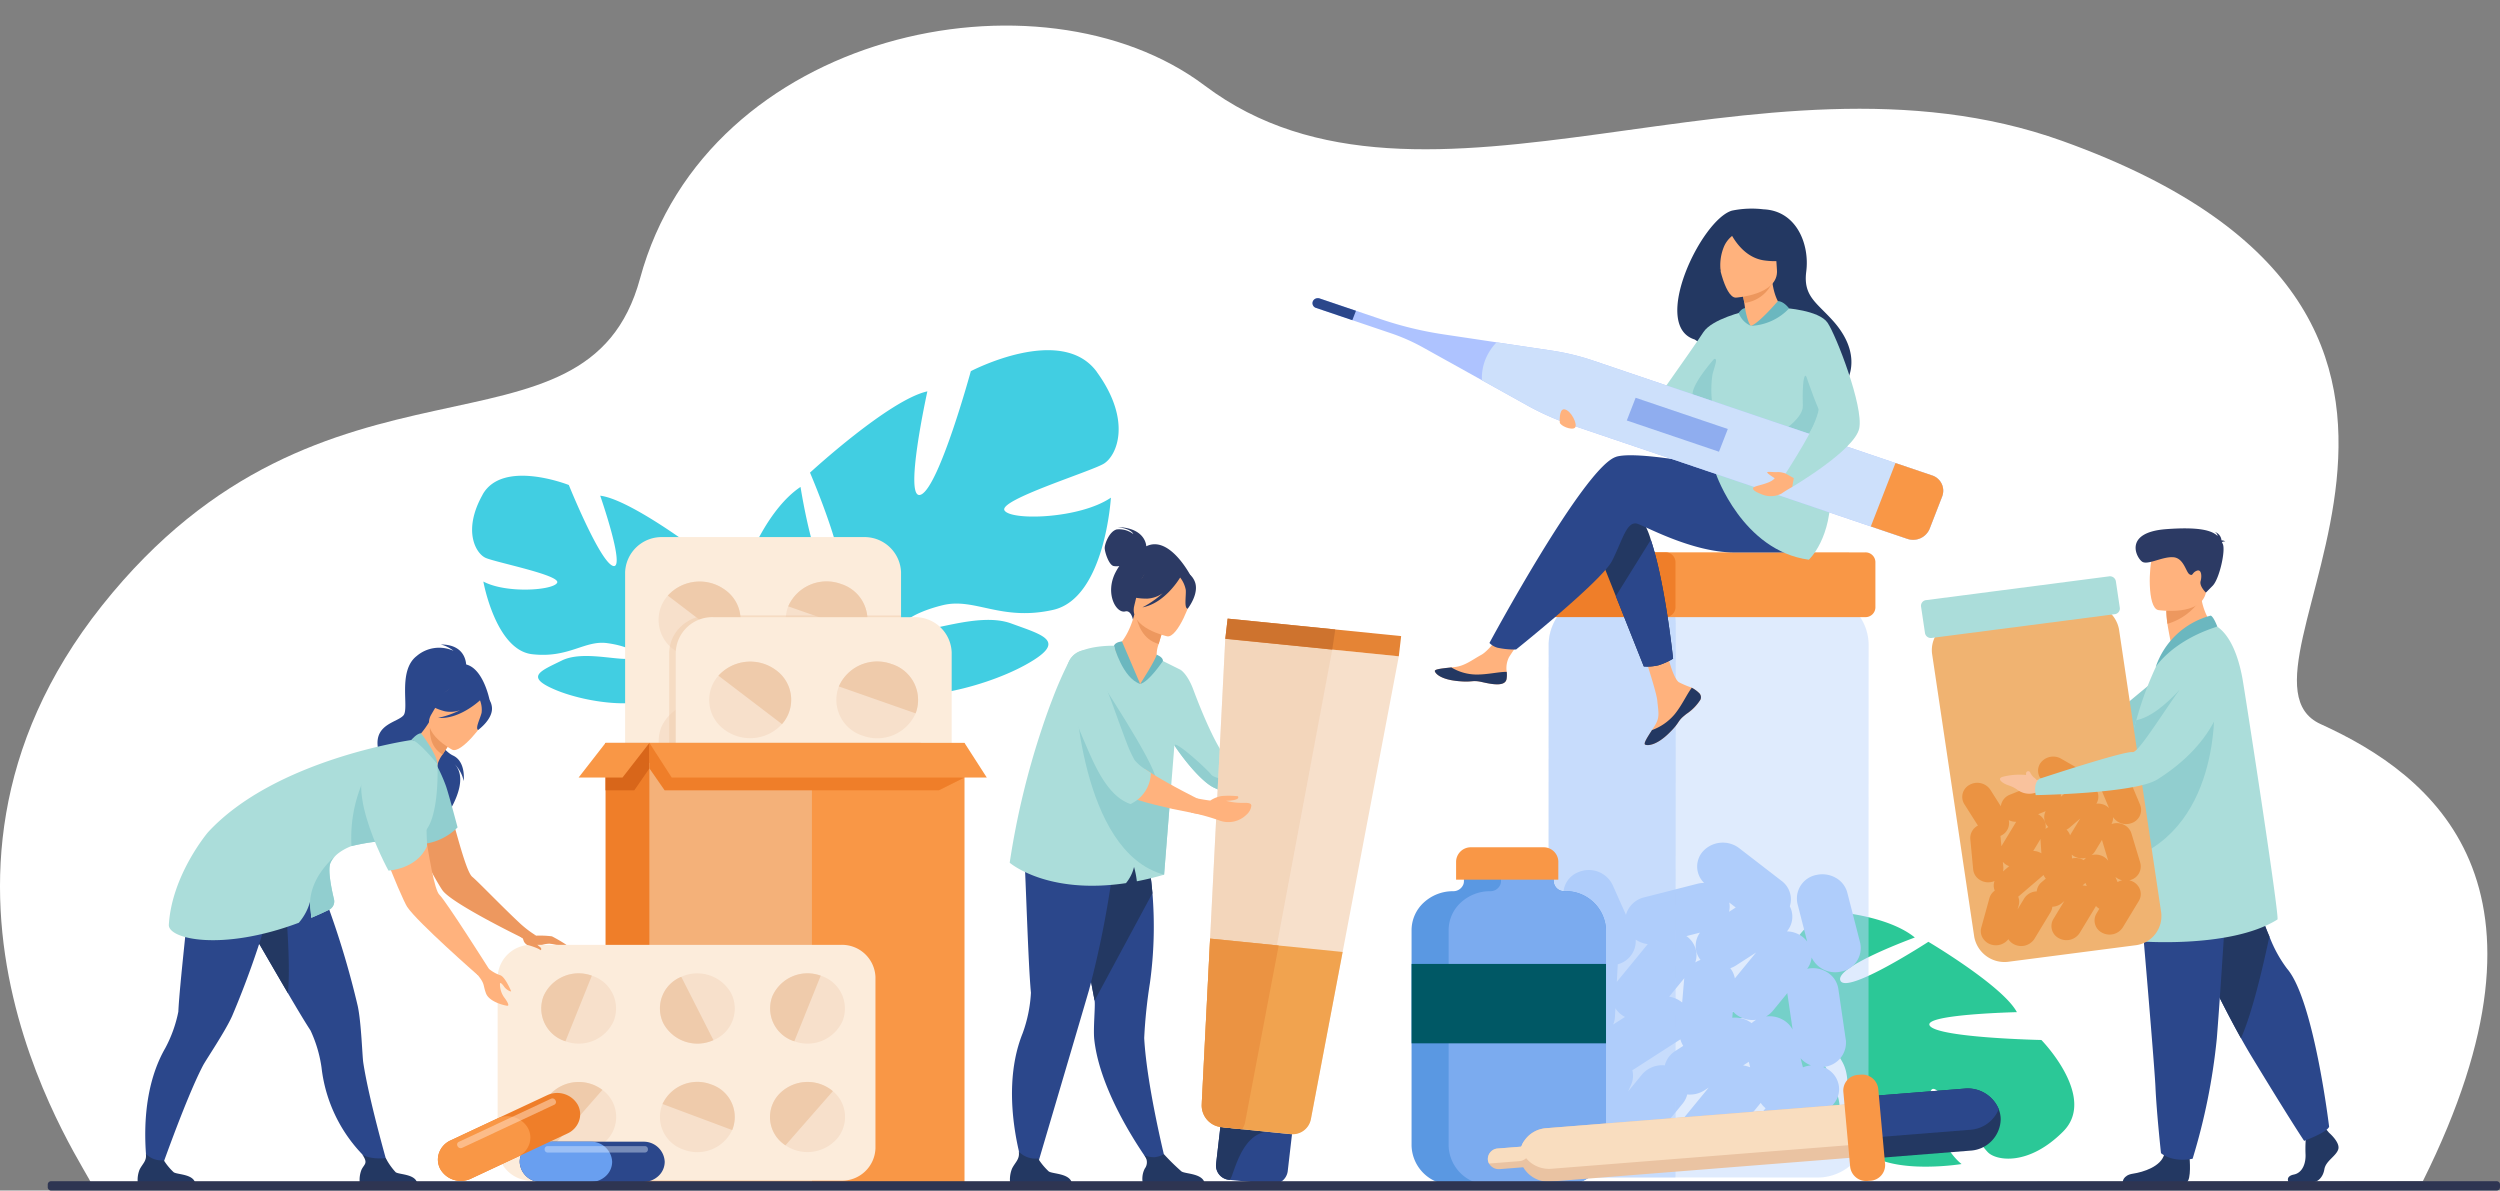 <svg xmlns="http://www.w3.org/2000/svg" xmlns:xlink="http://www.w3.org/1999/xlink" width="369.331" height="175.882" viewBox="0 0 369.331 175.882">
  <rect x="0" y="0" width="369.331" height="175.882" fill="#808080" stroke="none"/>
  <defs>
    <clipPath id="clip-path">
      <rect id="Rectangle_406645" data-name="Rectangle 406645" width="369.331" height="175.882" transform="translate(0 0)" fill="none"/>
    </clipPath>
    <clipPath id="clip-path-2">
      <rect id="Rectangle_406644" data-name="Rectangle 406644" width="369.331" height="172.103" fill="none"/>
    </clipPath>
    <clipPath id="clip-path-3">
      <rect id="Rectangle_406633" data-name="Rectangle 406633" width="47.294" height="86.17" fill="none"/>
    </clipPath>
    <clipPath id="clip-path-4">
      <rect id="Rectangle_406634" data-name="Rectangle 406634" width="18.796" height="86.164" fill="none"/>
    </clipPath>
    <clipPath id="clip-path-5">
      <rect id="Rectangle_406635" data-name="Rectangle 406635" width="34.254" height="45.382" fill="none"/>
    </clipPath>
    <clipPath id="clip-path-6">
      <rect id="Rectangle_406638" data-name="Rectangle 406638" width="24.007" height="62.116" fill="none"/>
    </clipPath>
    <clipPath id="clip-path-7">
      <rect id="Rectangle_406639" data-name="Rectangle 406639" width="19.265" height="72.391" fill="none"/>
    </clipPath>
    <clipPath id="clip-path-8">
      <rect id="Rectangle_406640" data-name="Rectangle 406640" width="15.26" height="0.939" fill="none"/>
    </clipPath>
    <clipPath id="clip-path-9">
      <rect id="Rectangle_406641" data-name="Rectangle 406641" width="14.613" height="7.351" fill="none"/>
    </clipPath>
  </defs>
  <g id="Group_1112218" data-name="Group 1112218" transform="translate(0 -7)">
    <g id="Group_1112217" data-name="Group 1112217" transform="translate(0 7)" clip-path="url(#clip-path)">
      <g id="Group_1112216" data-name="Group 1112216" transform="translate(0 3.778)">
        <g id="Group_1112215" data-name="Group 1112215" clip-path="url(#clip-path-2)">
          <path id="Path_886873" data-name="Path 886873" d="M13.516,171.176c.08-1.32-31.456-43.971,1.543-85.48s71.585-19.141,79.5-48.348c9.9-36.513,59.114-46.786,83.427-28.481C210.181,33.106,259.654.894,304.645,17.03c73.863,26.49,21.516,78.595,38.188,86.159s36.939,23.709,15.093,67.539Z" transform="translate(0 0.005)" fill="#fff"/>
          <path id="Path_886874" data-name="Path 886874" d="M941.988,417.563c-5.21-7.193-18.631-.13-18.631-.13s-4.637,16.991-7.346,18.227.927-15.249.927-15.249c-5.666,1.259-17.339,12.01-17.339,12.01s6.827,15.906,3.875,16.482-5.275-14.372-5.275-14.372c-4.762,3.185-7.594,10.553-7.594,10.553-2.736,11.4,13.08,14.09,13.08,14.09a26.123,26.123,0,0,1,.888,13.192h0a18.953,18.953,0,0,0-.512,3.753l1.447-.463c-.015-.4-.013-.792.008-1.174a.008.008,0,0,1,0-.007c0-.006,0-.011,0-.017.022-.24.056-.583.1-1v0s0,0,0,0c.145-.949.225-1.642.256-2.133a.018.018,0,0,0,0,0c.393-2.96,1.089-6.876,2.107-7.977a2.877,2.877,0,0,1-.537-.521l.537.521c4.3,4.163,16.983,1.026,23.4-2.5s2.74-4.384-2.058-6.145-12.3,1.508-15.021,1.088.213-2.652,4.934-3.794,8.6,2.418,16.271.7,8.544-16.579,8.544-16.579c-4.585,3.129-14.755,3.43-15.715,1.891s12.723-5.733,14.664-6.908,4.2-6.329-1.009-13.522" transform="translate(-779.934 -366.376)" fill="#41cee2"/>
          <path id="Path_886875" data-name="Path 886875" d="M2067.62,1165.055c5.036-5.06-3.232-13.5-3.232-13.5s-14.932-.31-16.443-2.049,12.822-2.062,12.822-2.062c-2.061-3.875-13.075-10.394-13.075-10.394s-11.977,7.791-12.984,5.758,10.982-6.393,10.982-6.393c-3.5-2.875-10.118-3.6-10.118-3.6-9.95.063-9.349,11.99-9.349,11.99a24.892,24.892,0,0,1-10.789,3.007h0a18.385,18.385,0,0,0-3.206.3l.644.964q.494-.124.976-.205h.006l.014,0c.2-.027.494-.064.849-.107h0c.814-.065,1.4-.131,1.816-.2h0c2.528-.246,5.9-.444,7,.1a2.18,2.18,0,0,1,.335-.482l-.335.482c-2.686,3.854,2.192,12.473,6.271,16.482s4.13,1.2,4.731-2.59-3.456-8.628-3.6-10.675,2.24-.321,4.033,2.89-.466,6.654,2.335,11.9,15.291,3.211,15.291,3.211c-3.418-2.757-5.491-10.062-4.386-11.033s7.038,8.179,8.361,9.373,6.005,1.906,11.041-3.154" transform="translate(-1762.808 -1001.693)" fill="#2bc897"/>
          <path id="Path_886876" data-name="Path 886876" d="M564.217,577.369c2.978-5.293,12.738-1.415,12.738-1.415s4.56,11.3,6.515,11.949-1.879-10.368-1.879-10.368c3.98.458,12.844,6.983,12.844,6.983s-3.372,11.37-1.305,11.553,2.436-10.21,2.436-10.21c3.518,1.841,6.057,6.68,6.057,6.68,2.8,7.6-7.8,10.572-7.8,10.572a17.95,17.95,0,0,0,.47,9.089h0a13.165,13.165,0,0,1,.657,2.531l-1.028-.214q-.034-.413-.1-.8a.006.006,0,0,0,0,0l0-.011c-.035-.163-.086-.4-.151-.678h0c-.177-.639-.288-1.108-.349-1.442a.013.013,0,0,1,0,0c-.511-2-1.306-4.628-2.093-5.308a1.935,1.935,0,0,0,.325-.394l-.325.394c-2.6,3.154-11.537,1.911-16.214-.047s-2.233-2.8.906-4.351,8.537.157,10.367-.325-.362-1.8-3.686-2.245-5.685,2.266-11.076,1.638-7.2-10.736-7.2-10.736c3.393,1.814,10.376,1.3,10.907.175s-9.174-3.017-10.6-3.683-3.391-4.031-.414-9.324" transform="translate(-492.92 -508.081)" fill="#41cee2"/>
          <g id="Group_1112196" data-name="Group 1112196" transform="translate(228.766 84.009)" opacity="0.5">
            <g id="Group_1112195" data-name="Group 1112195">
              <g id="Group_1112194" data-name="Group 1112194" clip-path="url(#clip-path-3)">
                <path id="Path_886877" data-name="Path 886877" d="M1885.114,811.995l-20.774-.006-10.989,0a7.534,7.534,0,0,1-7.751-7.245l.024-71.677a7.53,7.53,0,0,1,7.755-7.238l9.745,0,22.017.006a7.532,7.532,0,0,1,7.752,7.243l-.022,71.678a7.535,7.535,0,0,1-7.758,7.24" transform="translate(-1845.601 -725.825)" fill="#c0d8fb"/>
              </g>
            </g>
          </g>
          <path id="Path_886878" data-name="Path 886878" d="M1902.282,1071.977l-.551-3.773-.551-3.774a3.488,3.488,0,0,0-1.464-2.333,3.971,3.971,0,0,0-2.8-.692c-.114.015-.226.036-.336.059a3.363,3.363,0,0,0,.651-1.671,3.866,3.866,0,0,0,4.371,2.08,3.54,3.54,0,0,0,2.8-4.26l-.949-3.7-.949-3.7a3.553,3.553,0,0,0-1.7-2.186,4,4,0,0,0-2.859-.429,3.541,3.541,0,0,0-2.8,4.26l1.43,5.58a3.612,3.612,0,0,0-.8-.782,3.928,3.928,0,0,0-2.186-.719,3.443,3.443,0,0,0,.732-1.531,3.32,3.32,0,0,0-.311-2.168,3.4,3.4,0,0,0-1.207-3.755l-6.287-4.852a3.983,3.983,0,0,0-5.33.473,3.371,3.371,0,0,0,.171,4.68,3.978,3.978,0,0,0-1.008.121l-3.935,1.005-3.933,1a3.663,3.663,0,0,0-2.676,2.575l-.413-.924-1.572-3.513a3.9,3.9,0,0,0-4.952-1.9,3.464,3.464,0,0,0-2.034,4.624l1.572,3.513,1.007,2.252a3.57,3.57,0,0,0-2.391,3.1l-.206,3.8h0l-.206,3.8a3.392,3.392,0,0,0,.976,2.545,3.883,3.883,0,0,0,2.613,1.163,3.98,3.98,0,0,0,1.278-.15,3.355,3.355,0,0,0-.3,2.389,3.6,3.6,0,0,0-1.6,1.7l-1.558,3.519-1.558,3.52a3.31,3.31,0,0,0,.007,2.7,3.653,3.653,0,0,0,2.045,1.913,3.985,3.985,0,0,0,4.228-.877,3.548,3.548,0,0,0,1.176,1.422,3.978,3.978,0,0,0,5.307-.658l2.479-3.023,2.479-3.025a3.4,3.4,0,0,0,.675-1.346,3.971,3.971,0,0,0,2.523-.6l.649-.418-.9,1.1-2.479,3.023a3.39,3.39,0,0,0,.705,4.955,3.978,3.978,0,0,0,5.307-.658l2.479-3.023,2.479-3.025c.032-.039.058-.08.088-.12a3.593,3.593,0,0,0,.726.8l-.882,1.077a3.39,3.39,0,0,0,.7,4.955,3.978,3.978,0,0,0,5.307-.658l4.958-6.048a3.355,3.355,0,0,0,.741-2.613,3.479,3.479,0,0,0-1.446-2.342,3.826,3.826,0,0,0-.9-.474c.046,0,.092,0,.138-.011a3.6,3.6,0,0,0,3.239-3.98m-34.113-3.373.07-1.3a3.583,3.583,0,0,0,.948,1,3.774,3.774,0,0,0,.461.278l-1.734,1.117a3.3,3.3,0,0,0,.254-1.1m25.509-3.218.741,5.073A3.648,3.648,0,0,0,1893,1069a4,4,0,0,0-2.511-.49,3.677,3.677,0,0,0,1.031-.861l2.128-2.6c0,.109.014.219.029.329m-8.61-13.706.954.736-.982.632a3.266,3.266,0,0,0,.028-1.368m.823,11.209a3.41,3.41,0,0,0-.671-1.5,3.856,3.856,0,0,0,.815-.393l2.984-1.921Zm2.476,6.615a4,4,0,0,0-2.854-.8l.081-.952a3.647,3.647,0,0,0,.619.563,3.973,3.973,0,0,0,2.838.687,3.747,3.747,0,0,0-.684.506m-7.626-13.378a3.351,3.351,0,0,0,.029,3.967c.016.022.035.042.052.064a3.9,3.9,0,0,0-.778.376,3.334,3.334,0,0,0,.15-1.546,3.481,3.481,0,0,0-1.446-2.342l-.012-.007Zm-3.768,8.5,1.46-1.781a3.322,3.322,0,0,0-.047.335l-.277,3.27a3.908,3.908,0,0,0-1.923-.864Zm-6.835,14.94.429-.968a3.293,3.293,0,0,0,.182-2.15c.087-.047.173-.094.257-.148l6.714-4.324c.044-.028.082-.059.124-.088a3.4,3.4,0,0,0,.427.967l-1.2.77a3.517,3.517,0,0,0-1.529,2.109,3.914,3.914,0,0,0-3.381,1.362Zm17.812-4.358.209.818a3.972,3.972,0,0,0-1.049-.277Zm8,.826-.292-1.139-.056-.217a3.82,3.82,0,0,0,1.547,1.061,4.031,4.031,0,0,0-1.2.295m-22.93-18.211-2.054,2.506-2.478,3.023c-.011.014-.021.028-.031.043l.13-2.4c0-.062,0-.122,0-.183.116-.033.232-.072.347-.116a3.53,3.53,0,0,0,2.312-3.538,3.969,3.969,0,0,0,1.776.662" transform="translate(-1629.597 -922.12)" fill="#afcdfb"/>
          <g id="Group_1112199" data-name="Group 1112199" transform="translate(228.766 84.009)" opacity="0.5">
            <g id="Group_1112198" data-name="Group 1112198">
              <g id="Group_1112197" data-name="Group 1112197" clip-path="url(#clip-path-4)">
                <path id="Path_886879" data-name="Path 886879" d="M1864.34,811.99l-10.989,0a7.534,7.534,0,0,1-7.751-7.245l.024-71.677a7.529,7.529,0,0,1,7.755-7.238l9.745,0a8.427,8.427,0,0,1,1.272,4.477l-.026,80.96q0,.366-.031.723" transform="translate(-1845.6 -725.826)" fill="#afcdfb"/>
              </g>
            </g>
          </g>
          <path id="Path_886880" data-name="Path 886880" d="M1885.518,681.909l-29.5-.008-16.745-.006a1.462,1.462,0,0,1-1.507-1.409l0-6.75a1.464,1.464,0,0,1,1.508-1.407l16.721,0h0l29.524.008a1.464,1.464,0,0,1,1.507,1.409l0,6.75a1.465,1.465,0,0,1-1.509,1.409" transform="translate(-1609.968 -594.512)" fill="#f99746"/>
          <path id="Path_886881" data-name="Path 886881" d="M1856.014,681.9l-16.745-.006a1.462,1.462,0,0,1-1.507-1.408l0-6.75a1.464,1.464,0,0,1,1.508-1.407l16.721,0h0a1.464,1.464,0,0,1,1.5,1.408l0,6.75a1.463,1.463,0,0,1-1.485,1.408" transform="translate(-1609.968 -594.511)" fill="#ef7e29"/>
          <path id="Path_886882" data-name="Path 886882" d="M785.811,658.15v46.559a5.4,5.4,0,0,1-5.564,5.2H750.611a5.834,5.834,0,0,1-2.233-.44,5.215,5.215,0,0,1-3.331-4.755V658.15a5.4,5.4,0,0,1,5.564-5.2h29.637a5.4,5.4,0,0,1,5.564,5.2" transform="translate(-652.697 -577.381)" fill="#fcecdb"/>
          <path id="Path_886883" data-name="Path 886883" d="M940.236,720.562a5.552,5.552,0,0,1-3.541-7.282,6.19,6.19,0,0,1,7.8-3.306,5.553,5.553,0,0,1,3.541,7.282,6.192,6.192,0,0,1-7.8,3.306" transform="translate(-820.25 -627.479)" fill="#f7e0cb"/>
          <path id="Path_886884" data-name="Path 886884" d="M950.779,717.254l-11.339-3.976a6.19,6.19,0,0,1,7.8-3.306,5.553,5.553,0,0,1,3.541,7.282" transform="translate(-822.994 -627.478)" fill="#efcbab"/>
          <path id="Path_886885" data-name="Path 886885" d="M787.153,719.657a5.4,5.4,0,0,1-.862-7.957,6.353,6.353,0,0,1,8.521-.8,5.4,5.4,0,0,1,.862,7.957,6.355,6.355,0,0,1-8.521.8" transform="translate(-687.633 -627.488)" fill="#f7e0cb"/>
          <path id="Path_886886" data-name="Path 886886" d="M805.322,718.853l-9.383-7.153a6.353,6.353,0,0,1,8.521-.8,5.4,5.4,0,0,1,.862,7.957" transform="translate(-697.281 -627.488)" fill="#efcbab"/>
          <path id="Path_886887" data-name="Path 886887" d="M940.236,1018.615a5.552,5.552,0,0,1-3.541-7.282,6.19,6.19,0,0,1,7.8-3.307,5.553,5.553,0,0,1,3.541,7.282,6.192,6.192,0,0,1-7.8,3.306" transform="translate(-820.25 -891.035)" fill="#f7e0cb"/>
          <path id="Path_886888" data-name="Path 886888" d="M950.779,1018.63l-11.339-3.976a6.19,6.19,0,0,1,7.8-3.306,5.553,5.553,0,0,1,3.541,7.282" transform="translate(-822.994 -893.971)" fill="#efcbab"/>
          <path id="Path_886889" data-name="Path 886889" d="M787.153,1017.712a5.4,5.4,0,0,1-.862-7.957,6.353,6.353,0,0,1,8.521-.8,5.4,5.4,0,0,1,.862,7.957,6.355,6.355,0,0,1-8.521.8" transform="translate(-687.633 -891.045)" fill="#f7e0cb"/>
          <path id="Path_886890" data-name="Path 886890" d="M805.322,1020.228l-9.383-7.152a6.354,6.354,0,0,1,8.521-.8,5.4,5.4,0,0,1,.862,7.957" transform="translate(-697.281 -893.981)" fill="#efcbab"/>
          <path id="Path_886891" data-name="Path 886891" d="M944.961,874.956a6.249,6.249,0,0,1-8.067-2.688,5.5,5.5,0,0,1,2.879-7.532,6.25,6.25,0,0,1,8.067,2.688,5.5,5.5,0,0,1-2.879,7.532" transform="translate(-820.252 -764.167)" fill="#f7e0cb"/>
          <path id="Path_886892" data-name="Path 886892" d="M947.84,867.424l-10.945,4.844a5.5,5.5,0,0,1,2.879-7.532,6.25,6.25,0,0,1,8.067,2.688" transform="translate(-820.252 -764.167)" fill="#efcbab"/>
          <path id="Path_886893" data-name="Path 886893" d="M785.352,867.741a6.206,6.206,0,0,1,7.873-3.149,5.537,5.537,0,0,1,3.372,7.351,6.208,6.208,0,0,1-7.873,3.149,5.538,5.538,0,0,1-3.372-7.352" transform="translate(-687.625 -764.163)" fill="#f7e0cb"/>
          <path id="Path_886894" data-name="Path 886894" d="M815.632,878.2l4.5-10.5a5.537,5.537,0,0,1,3.372,7.352,6.208,6.208,0,0,1-7.873,3.149" transform="translate(-714.533 -767.269)" fill="#efcbab"/>
          <g id="Group_1112202" data-name="Group 1112202" transform="translate(98.861 87.142)" opacity="0.5">
            <g id="Group_1112201" data-name="Group 1112201">
              <g id="Group_1112200" data-name="Group 1112200" clip-path="url(#clip-path-5)">
                <path id="Path_886895" data-name="Path 886895" d="M831.829,752.894v40.515a5,5,0,0,1-5.091,4.867H799.618a5.229,5.229,0,0,1-2.043-.412V758.5a5.483,5.483,0,0,1,1.865-4.092,5.911,5.911,0,0,1,1.433-.947,6.03,6.03,0,0,1,2.568-.57Z" transform="translate(-797.575 -752.894)" fill="#efcbab"/>
              </g>
            </g>
          </g>
          <path id="Path_886896" data-name="Path 886896" d="M805.385,806.908V760.349a5.4,5.4,0,0,1,5.564-5.2h29.637a5.4,5.4,0,0,1,5.564,5.2v46.559a5.4,5.4,0,0,1-5.564,5.2H810.949a5.4,5.4,0,0,1-5.564-5.2" transform="translate(-705.556 -667.751)" fill="#fcecdb"/>
          <path id="Path_886897" data-name="Path 886897" d="M1000.574,822.764a5.552,5.552,0,0,1-3.541-7.282,6.191,6.191,0,0,1,7.8-3.306,5.553,5.553,0,0,1,3.541,7.282,6.192,6.192,0,0,1-7.8,3.306" transform="translate(-873.109 -717.852)" fill="#f7e0cb"/>
          <path id="Path_886898" data-name="Path 886898" d="M1011.116,819.457l-11.34-3.976a6.191,6.191,0,0,1,7.8-3.306,5.553,5.553,0,0,1,3.541,7.282" transform="translate(-875.852 -717.851)" fill="#efcbab"/>
          <path id="Path_886899" data-name="Path 886899" d="M847.489,821.86a5.4,5.4,0,0,1-.862-7.957,6.353,6.353,0,0,1,8.521-.8,5.4,5.4,0,0,1,.862,7.957,6.355,6.355,0,0,1-8.521.8" transform="translate(-740.491 -717.861)" fill="#f7e0cb"/>
          <path id="Path_886900" data-name="Path 886900" d="M865.658,821.055l-9.383-7.153a6.353,6.353,0,0,1,8.521-.8,5.4,5.4,0,0,1,.862,7.957" transform="translate(-750.138 -717.861)" fill="#efcbab"/>
          <path id="Path_886901" data-name="Path 886901" d="M1000.574,1120.817a5.552,5.552,0,0,1-3.541-7.282,6.191,6.191,0,0,1,7.8-3.306,5.553,5.553,0,0,1,3.541,7.282,6.192,6.192,0,0,1-7.8,3.306" transform="translate(-873.109 -981.408)" fill="#f7e0cb"/>
          <path id="Path_886902" data-name="Path 886902" d="M1011.116,1120.831l-11.34-3.976a6.191,6.191,0,0,1,7.8-3.306,5.553,5.553,0,0,1,3.541,7.282" transform="translate(-875.852 -984.344)" fill="#efcbab"/>
          <path id="Path_886903" data-name="Path 886903" d="M847.489,1119.914a5.4,5.4,0,0,1-.862-7.957,6.353,6.353,0,0,1,8.521-.8,5.4,5.4,0,0,1,.862,7.957,6.355,6.355,0,0,1-8.521.8" transform="translate(-740.491 -981.418)" fill="#f7e0cb"/>
          <path id="Path_886904" data-name="Path 886904" d="M865.658,1122.43l-9.383-7.152a6.353,6.353,0,0,1,8.521-.8,5.4,5.4,0,0,1,.862,7.957" transform="translate(-750.138 -984.354)" fill="#efcbab"/>
          <path id="Path_886905" data-name="Path 886905" d="M1005.3,977.158a6.249,6.249,0,0,1-8.066-2.689,5.5,5.5,0,0,1,2.879-7.532,6.25,6.25,0,0,1,8.066,2.688,5.5,5.5,0,0,1-2.879,7.532" transform="translate(-873.11 -854.54)" fill="#f7e0cb"/>
          <path id="Path_886906" data-name="Path 886906" d="M1008.176,969.626l-10.946,4.844a5.5,5.5,0,0,1,2.879-7.532,6.25,6.25,0,0,1,8.066,2.688" transform="translate(-873.11 -854.54)" fill="#efcbab"/>
          <path id="Path_886907" data-name="Path 886907" d="M845.689,969.944a6.206,6.206,0,0,1,7.873-3.149,5.537,5.537,0,0,1,3.372,7.351,6.208,6.208,0,0,1-7.873,3.149,5.538,5.538,0,0,1-3.372-7.352" transform="translate(-740.483 -854.537)" fill="#f7e0cb"/>
          <path id="Path_886908" data-name="Path 886908" d="M875.97,980.4l4.5-10.5a5.537,5.537,0,0,1,3.372,7.352,6.208,6.208,0,0,1-7.873,3.149" transform="translate(-767.392 -857.642)" fill="#efcbab"/>
          <rect id="Rectangle_406636" data-name="Rectangle 406636" width="46.548" height="64.865" transform="translate(89.459 105.975)" fill="#ef7e29"/>
          <rect id="Rectangle_406637" data-name="Rectangle 406637" width="46.548" height="64.866" transform="translate(95.942 105.974)" fill="#f99746"/>
          <path id="Path_886909" data-name="Path 886909" d="M728.2,919.376l-2.231,3.239h-4.253v-7H728.2Z" transform="translate(-632.261 -809.637)" fill="#d8661a"/>
          <path id="Path_886910" data-name="Path 886910" d="M696.126,920.722h-6.483l3.976-5.11H700.1Z" transform="translate(-604.16 -809.637)" fill="#f99746"/>
          <g id="Group_1112205" data-name="Group 1112205" transform="translate(95.942 108.931)" opacity="0.5">
            <g id="Group_1112204" data-name="Group 1112204">
              <g id="Group_1112203" data-name="Group 1112203" clip-path="url(#clip-path-6)">
                <path id="Path_886911" data-name="Path 886911" d="M798.035,1003.265H774.028V941.149l24.008,2.154Z" transform="translate(-774.028 -941.149)" fill="#efcbab"/>
              </g>
            </g>
          </g>
          <path id="Path_886912" data-name="Path 886912" d="M820.576,920.719l-3.777,1.893H776.272l-2.244-3.239v-3.764Z" transform="translate(-678.086 -809.634)" fill="#ef7e29"/>
          <path id="Path_886913" data-name="Path 886913" d="M823.861,920.722H777.313l-3.288-5.11h46.548Z" transform="translate(-678.083 -809.637)" fill="#f99746"/>
          <path id="Path_886914" data-name="Path 886914" d="M2339.721,883.127a.89.89,0,0,0-.246-.433,2.359,2.359,0,0,1-.3-.766.321.321,0,0,0-.593-.192.665.665,0,0,0-.088.32,10.007,10.007,0,0,0-3.233-.632s-1.2-.124-.423.827c.52.636.971.64,1.72,1.525a2.905,2.905,0,0,0,2.731,1.141l1,.112.65-1.49Z" transform="translate(-2045.203 -779.401)" fill="#f9c29d"/>
          <path id="Path_886915" data-name="Path 886915" d="M2403.041,809.379s-.985,10.13-15.021,14.407c-3.79,1.155-17.963-2.391-17.963-2.391s.08-1.743,1.231-2.181c0,0,13.278-.762,14.4-.25.992.454,9.47-7.7,12.21-9.011a7.656,7.656,0,0,1,5.148-.574" transform="translate(-2076.283 -715.516)" fill="#91cecf"/>
          <path id="Path_886916" data-name="Path 886916" d="M2732.914,1408.062s1.68,1.431,1.353,2.449-1.844,1.7-2.049,2.939-1.024,1.921-1.763,1.921h-3.516s-.543-.875.769-1.139,1.806-1.725,1.723-3.081a22.339,22.339,0,0,1,.123-3.165l2.786-.6Z" transform="translate(-2388.833 -1244.491)" fill="#233862"/>
          <path id="Path_886917" data-name="Path 886917" d="M2590,1065.689c-.308.849-3.689,2.091-3.689,2.091s-1.843-2.712-7.745-12.433c-.507-.838-1.038-1.756-1.585-2.735-5.794-10.395-13.29-27.67-13.29-27.67l14.323-3.729s.675,5.368.8,8.082a31.765,31.765,0,0,0,2.367,8.293,19.184,19.184,0,0,0,2.611,4.761c3.952,4.575,6.209,23.34,6.209,23.34" transform="translate(-2245.914 -903.016)" fill="#2b478b"/>
          <path id="Path_886918" data-name="Path 886918" d="M2581.176,1037.589c-.9,4.264-2.553,11.4-4.2,15.024-5.8-10.4-13.29-27.67-13.29-27.67l14.323-3.729s.675,5.368.8,8.081a31.715,31.715,0,0,0,2.367,8.293" transform="translate(-2245.913 -903.017)" fill="#233862"/>
          <path id="Path_886919" data-name="Path 886919" d="M2539.845,1435.6s.3,3.258-.436,3.6l-9.44-.018s0-1.017,1.516-1.243,4.18-1.055,4.631-2.9,3.729.565,3.729.565" transform="translate(-2216.375 -1268.328)" fill="#233862"/>
          <path id="Path_886920" data-name="Path 886920" d="M2545.347,1041.531s.5,5.711,1.083,12.577c.8,9.326,1.752,20.782,1.846,22.952.164,3.768.82,9.8.82,9.8s1.556,1.432,4.672.828a91.6,91.6,0,0,0,3.569-17.709c.012-.149.025-.3.037-.45.738-9.268,1.885-28.785,1.885-28.785Z" transform="translate(-2229.847 -920.283)" fill="#2b478b"/>
          <path id="Path_886921" data-name="Path 886921" d="M2590.441,722.028s-8.775,2.5-7.742,1.272c-.135-.731-.526-2.693-.586-3.231a16.422,16.422,0,0,1-.165-1.945l2.611-1.918,2.476-1.835a9.112,9.112,0,0,0,3.407,7.657" transform="translate(-2261.91 -631.688)" fill="#ffb27d"/>
          <path id="Path_886922" data-name="Path 886922" d="M2557.855,810.211c-7.12,4.489-21.507,3.207-21.615,3.12-.239-2.857-.375-7.568-.45-11.928-.093-5.416-.094-10.29-.087-10.393,0,0,0-.164.012-.441.023-.88.081-2.9.143-4.4.011-.281.023-.543.034-.777,0-.013,0-.025,0-.039a30.993,30.993,0,0,1,1.11-4.583,49.572,49.572,0,0,1,3.2-8.534c.511-.888,2.228-3.458,2.228-3.458a5.2,5.2,0,0,0,3.365-.693c1.4-.631,2.908-1.312,3.151-1.139,1.832,1.25,3.07,4.06,3.73,7.65.376,2.067,5.525,35.392,5.173,35.614" transform="translate(-2221.396 -678.154)" fill="#abddda"/>
          <path id="Path_886923" data-name="Path 886923" d="M2587.08,730.364a8.809,8.809,0,0,1-4.967,3.725,16.473,16.473,0,0,1-.165-1.946l2.61-1.918Z" transform="translate(-2261.911 -645.708)" fill="#ed985f"/>
          <path id="Path_886924" data-name="Path 886924" d="M2563.44,671.042s6.456.986,7.062-2.72,1.847-6.075-2.249-6.861-5.131.517-5.66,1.709-.817,7.52.847,7.872" transform="translate(-2244.593 -584.69)" fill="#ffb27d"/>
          <path id="Path_886925" data-name="Path 886925" d="M2558.1,643.817c.059-.063.194-.113.495-.129a1.28,1.28,0,0,0-.562-.148,1.425,1.425,0,0,0-1.006-1.25.852.852,0,0,1,.438.608c-.834-.8-2.621-1.382-7.569-1.017-6.521.481-4.372,4.379-3.528,4.844s2.97-.809,4.542-.693,1.872,2.239,2.406,2.53.324-.224,1.046-.528.791.812.582,1.539.783,1.684.783,1.684l1-1.008c1-1.008,1.947-5.278,1.492-6.188l-.121-.244" transform="translate(-2229.846 -567.49)" fill="#2c3a64"/>
          <path id="Path_886926" data-name="Path 886926" d="M2535.791,881.62c-.093-5.416-.094-10.289-.087-10.393,0,0,0-.164.012-.441,5.583-6.451,12.774-13.151,12.774-13.151s1.558,18.923-12.7,23.984" transform="translate(-2221.396 -758.372)" fill="#91cecf"/>
          <path id="Path_886927" data-name="Path 886927" d="M2544.465,848.12c-.077.116-1.845,9.862-6.381,9.97a3.821,3.821,0,0,1-1.126-.119c.011-.281.022-.543.034-.777,0-.013,0-.025,0-.038a30.986,30.986,0,0,1,1.109-4.583c1.855-.356,4.027-1.945,6.362-4.452" transform="translate(-2222.497 -749.957)" fill="#91cecf"/>
          <path id="Path_886928" data-name="Path 886928" d="M2578.369,754.737s-.539-1.461-.977-1.625a11.733,11.733,0,0,0-8.13,7.6s2.372-3.86,9.107-5.979" transform="translate(-2250.797 -665.945)" fill="#6bb7bf"/>
          <path id="Path_886929" data-name="Path 886929" d="M2332.349,789.038l-12.139,1.576-6.421.834a4.546,4.546,0,0,1-5.161-3.644l-6.239-41.883a4.343,4.343,0,0,1,3.9-4.819l5.694-.739,12.865-1.671a4.545,4.545,0,0,1,5.161,3.643l6.239,41.884a4.345,4.345,0,0,1-3.9,4.82" transform="translate(-2016.965 -653.158)" fill="#f0b371"/>
          <path id="Path_886930" data-name="Path 886930" d="M2365.046,948.749l-.651-2.162-.651-2.163a2.113,2.113,0,0,0-1.059-1.252,2.365,2.365,0,0,0-1.7-.191c-.066.017-.129.038-.191.06a1.948,1.948,0,0,0,.235-1.026,2.319,2.319,0,0,0,2.735.883,2.049,2.049,0,0,0,1.265-2.7l-.878-2.091-.878-2.092a2.15,2.15,0,0,0-1.186-1.147,2.371,2.371,0,0,0-1.708-.034,2.049,2.049,0,0,0-1.264,2.7l1.322,3.152a2.178,2.178,0,0,0-.535-.4,2.346,2.346,0,0,0-1.34-.254,1.974,1.974,0,0,0-.078-2.194,2.042,2.042,0,0,0-1.032-2.1l-4.1-2.357a2.333,2.333,0,0,0-3.073.682,2,2,0,0,0,.508,2.722,2.328,2.328,0,0,0-.579.147l-2.211.886-2.21.886a2.106,2.106,0,0,0-1.339,1.708l-.322-.508-1.225-1.933a2.33,2.33,0,0,0-3.059-.733,2.015,2.015,0,0,0-.785,2.857l1.225,1.933.785,1.239a2.058,2.058,0,0,0-1.126,2l.211,2.238.212,2.238a2.04,2.04,0,0,0,.792,1.413,2.341,2.341,0,0,0,2.362.3,1.969,1.969,0,0,0,.033,1.419,2.067,2.067,0,0,0-.79,1.117l-.6,2.174-.6,2.175a1.962,1.962,0,0,0,.24,1.579,2.213,2.213,0,0,0,1.362.962,2.32,2.32,0,0,0,2.394-.834,2.15,2.15,0,0,0,.812.741,2.326,2.326,0,0,0,3.043-.788l1.185-1.955,1.185-1.956a1.966,1.966,0,0,0,.277-.838,2.3,2.3,0,0,0,1.421-.544l.344-.294-.43.71-1.184,1.955a2.018,2.018,0,0,0,.844,2.842,2.327,2.327,0,0,0,3.043-.788l1.184-1.955,1.184-1.956c.015-.025.028-.051.041-.077a2.207,2.207,0,0,0,.494.411l-.422.7a2.019,2.019,0,0,0,.845,2.842,2.327,2.327,0,0,0,3.044-.788l2.369-3.911a1.957,1.957,0,0,0,.205-1.583,2.109,2.109,0,0,0-1.05-1.258,2.3,2.3,0,0,0-.57-.209c.027-.006.053-.01.08-.017a2.077,2.077,0,0,0,1.545-2.572m-20.227.624-.072-.763a2.156,2.156,0,0,0,.641.512,2.284,2.284,0,0,0,.293.127l-.915.784a1.933,1.933,0,0,0,.053-.66m14.625-3.82.875,2.908a2.21,2.21,0,0,0-.956-.742,2.379,2.379,0,0,0-1.51-.1,2.094,2.094,0,0,0,.527-.582l1.017-1.679a1.886,1.886,0,0,0,.047.19m-6.227-7.353.622.358-.519.444a1.945,1.945,0,0,0-.1-.8m1.459,6.487a2.065,2.065,0,0,0-.523-.826,2.212,2.212,0,0,0,.442-.292l1.576-1.349Zm2.024,3.677a2.386,2.386,0,0,0-1.738-.253l-.036-.562a2.2,2.2,0,0,0,.411.282,2.366,2.366,0,0,0,1.718.185,2.135,2.135,0,0,0-.356.347m-5.624-7.237a1.985,1.985,0,0,0,.363,2.316c.012.012.025.022.036.033a2.25,2.25,0,0,0-.422.279,1.961,1.961,0,0,0-.047-.915,2.107,2.107,0,0,0-1.049-1.258l-.008,0Zm-1.46,5.253.7-1.151a1.81,1.81,0,0,0,0,.2l.123,1.932a2.344,2.344,0,0,0-1.2-.359Zm-2.691,9.25.166-.6a1.938,1.938,0,0,0-.081-1.27c.046-.034.092-.068.137-.106l3.546-3.037c.023-.019.042-.041.064-.061a2.053,2.053,0,0,0,.334.533l-.631.541a2.022,2.022,0,0,0-.71,1.349,2.262,2.262,0,0,0-1.857,1.053Zm10.028-3.9.194.462a2.369,2.369,0,0,0-.637-.083Zm4.744-.126-.27-.643-.051-.122a2.3,2.3,0,0,0,1,.5,2.352,2.352,0,0,0-.675.263m-14.987-8.9-.981,1.62-1.184,1.955c-.006.009-.01.018-.015.027l-.134-1.411c0-.036-.01-.071-.015-.107.065-.028.129-.059.192-.094a2.039,2.039,0,0,0,1.042-2.243,2.374,2.374,0,0,0,1.095.252" transform="translate(-2048.862 -825.078)" fill="#eb9342"/>
          <path id="Path_886931" data-name="Path 886931" d="M2318.11,708.534l-17.24,2.239-9.785,1.27a.882.882,0,0,1-1-.708l-.588-3.944a.844.844,0,0,1,.759-.937l9.77-1.269h0l17.252-2.241a.883.883,0,0,1,1,.709l.587,3.944a.844.844,0,0,1-.758.938" transform="translate(-2005.699 -621.576)" fill="#abddda"/>
          <path id="Path_886932" data-name="Path 886932" d="M2389.033,953.009a.934.934,0,0,0-.364-.353,2.487,2.487,0,0,1-.51-.661.324.324,0,0,0-.627-.032.656.656,0,0,0,.009.33,10.084,10.084,0,0,0-3.295.224s-1.192.19-.163.9c.688.477,1.123.365,2.1,1.024a2.979,2.979,0,0,0,2.962.394l.994-.15.186-1.6Z" transform="translate(-2088.205 -841.581)" fill="#f9c29d"/>
          <path id="Path_886933" data-name="Path 886933" d="M2453.795,809.172s2.04,9.991-10.192,17.712c-3.3,2.084-17.974,2.32-17.974,2.32s-.437-1.7.541-2.413c0,0,12.54-4.146,13.766-3.942,1.087.181,6.834-9.835,9.08-11.8a7.5,7.5,0,0,1,4.779-1.876" transform="translate(-2124.882 -715.516)" fill="#abddda"/>
          <path id="Path_886934" data-name="Path 886934" d="M473.2,934.021a3.735,3.735,0,0,0-6.545-.81,2.924,2.924,0,0,0-.49,1.541c-.089,3.242,6.758,15.789,7.666,16.9,1.654,2.021,11.641,6.88,11.641,6.88l2.122-.289a15.6,15.6,0,0,1-2.442-1.862c-2.566-2.392-6.306-6.281-6.992-6.819-1.176-.924-3.21-10.29-4.961-15.539" transform="translate(-408.379 -823.793)" fill="#ed985f"/>
          <path id="Path_886935" data-name="Path 886935" d="M643.831,1208.2H598.2a4.946,4.946,0,0,1-5.092-4.754V1178.12a4.947,4.947,0,0,1,5.092-4.755h45.632a4.947,4.947,0,0,1,5.092,4.755v25.326a4.946,4.946,0,0,1-5.092,4.754" transform="translate(-519.59 -1037.558)" fill="#fcecdb"/>
          <path id="Path_886936" data-name="Path 886936" d="M655.692,1216.848a5.665,5.665,0,0,1-7.137,3.026,5.081,5.081,0,0,1-3.24-6.664,5.667,5.667,0,0,1,7.137-3.026,5.082,5.082,0,0,1,3.24,6.664" transform="translate(-565.015 -1069.821)" fill="#f7e0cb"/>
          <path id="Path_886937" data-name="Path 886937" d="M652.452,1210.183l-3.9,9.69a5.081,5.081,0,0,1-3.24-6.664,5.667,5.667,0,0,1,7.137-3.026" transform="translate(-565.015 -1069.821)" fill="#efcbab"/>
          <path id="Path_886938" data-name="Path 886938" d="M654.805,1356.861a5.815,5.815,0,0,1-7.8.736,4.945,4.945,0,0,1-.789-7.282,5.816,5.816,0,0,1,7.8-.736,4.945,4.945,0,0,1,.789,7.282" transform="translate(-565.024 -1192.345)" fill="#f7e0cb"/>
          <path id="Path_886939" data-name="Path 886939" d="M654.017,1349.579l-7.01,8.018a4.945,4.945,0,0,1-.789-7.282,5.816,5.816,0,0,1,7.8-.736" transform="translate(-565.024 -1192.345)" fill="#efcbab"/>
          <path id="Path_886940" data-name="Path 886940" d="M928.461,1216.848a5.666,5.666,0,0,1-7.137,3.026,5.081,5.081,0,0,1-3.24-6.664,5.667,5.667,0,0,1,7.137-3.026,5.082,5.082,0,0,1,3.241,6.664" transform="translate(-803.974 -1069.821)" fill="#f7e0cb"/>
          <path id="Path_886941" data-name="Path 886941" d="M925.231,1210.183l-3.9,9.69a5.081,5.081,0,0,1-3.24-6.664,5.667,5.667,0,0,1,7.137-3.026" transform="translate(-803.983 -1069.821)" fill="#efcbab"/>
          <path id="Path_886942" data-name="Path 886942" d="M927.575,1356.858a5.813,5.813,0,0,1-7.55.913c-.084-.055-.166-.115-.248-.177a4.944,4.944,0,0,1-.788-7.282,5.814,5.814,0,0,1,7.8-.736c.081.062.159.125.235.19a4.934,4.934,0,0,1,.553,7.092" transform="translate(-803.983 -1192.342)" fill="#f7e0cb"/>
          <path id="Path_886943" data-name="Path 886943" d="M927.021,1349.767l-7,8c-.085-.055-.166-.115-.248-.177a4.944,4.944,0,0,1-.788-7.282,5.815,5.815,0,0,1,7.8-.736c.081.063.159.125.235.19" transform="translate(-803.983 -1192.343)" fill="#efcbab"/>
          <path id="Path_886944" data-name="Path 886944" d="M796.978,1212.814a5.031,5.031,0,0,1-2.635,6.893,5.718,5.718,0,0,1-7.382-2.46,5.033,5.033,0,0,1,2.635-6.893,5.72,5.72,0,0,1,7.382,2.461" transform="translate(-688.947 -1069.823)" fill="#f7e0cb"/>
          <path id="Path_886945" data-name="Path 886945" d="M789.595,1214.171l4.747,9.354a5.719,5.719,0,0,1-7.382-2.46,5.033,5.033,0,0,1,2.635-6.893" transform="translate(-688.946 -1073.641)" fill="#efcbab"/>
          <path id="Path_886946" data-name="Path 886946" d="M789.906,1358.382a5.067,5.067,0,0,1-3.086-6.728,5.68,5.68,0,0,1,7.205-2.882,5.068,5.068,0,0,1,3.086,6.728,5.681,5.681,0,0,1-7.205,2.882" transform="translate(-688.943 -1192.334)" fill="#f7e0cb"/>
          <path id="Path_886947" data-name="Path 886947" d="M799.927,1355.5l-10.291-3.846a5.68,5.68,0,0,1,7.205-2.882,5.068,5.068,0,0,1,3.086,6.728" transform="translate(-691.759 -1192.333)" fill="#efcbab"/>
          <path id="Path_886948" data-name="Path 886948" d="M499.56,814.914a35.049,35.049,0,0,0-5.093,2.325c-2.3,2.38-1.643,5.486-.328,5.516.843.019.68,1.328.68,1.328l9.394-3.711s-1.131-6.159-4.654-5.458" transform="translate(-431.844 -720.545)" fill="#2b478b"/>
          <path id="Path_886949" data-name="Path 886949" d="M463.017,793.381s.336-3.417-3.753-3.417a4.938,4.938,0,0,1,1.88.941,5.112,5.112,0,0,0-5.446.767c-2.838,2.2-1.075,7.706-1.938,8.753s-4.224,1.255-3.813,4.638,10.667,7.619,10.008,10.417c0,0,4.019-5.517,1.145-8.034a4.91,4.91,0,0,1,1.543,2.7s.38-2.859-1.568-3.774c-1.724-.809-3.137-3.769-2.988-4.3s4.929-8.689,4.929-8.689" transform="translate(-394.144 -698.532)" fill="#2b478b"/>
          <path id="Path_886950" data-name="Path 886950" d="M299.331,1091.9l-2.033-.279a22.139,22.139,0,0,1-7.854-14.537,19.29,19.29,0,0,0-1.622-5.465c-.727-1.1-1.97-3.177-3.339-5.509-2.465-4.2-5.334-9.223-6.318-10.823-3.136-5.1-1.624-8.527-1.624-8.527s8.749-.808,11.146-2.766l.863,1.243s1.9,7.836,1.806,7.872l.285.814a129.2,129.2,0,0,1,4.155,14.089c.527,2.469.668,7.363.811,8.316.847,5.624,3.724,15.572,3.724,15.572" transform="translate(-241.944 -923.157)" fill="#2b478b"/>
          <path id="Path_886951" data-name="Path 886951" d="M437.108,1444.979h-8.482a4.075,4.075,0,0,1,.24-2.123c.425-.879,1.03-.907.077-2.284.539.518,2.272.732,3.5.578a9.667,9.667,0,0,0,1.47,2.09c.554.372,3.026.239,3.2,1.738" transform="translate(-375.456 -1273.838)" fill="#233862"/>
          <path id="Path_886952" data-name="Path 886952" d="M284.484,1062.291c-2.465-4.2-5.334-9.222-6.319-10.822-3.136-5.1-1.624-8.527-1.624-8.527a23.818,23.818,0,0,0,6.638-3.265s1.959,15.941,1.3,22.615" transform="translate(-241.944 -919.342)" fill="#233862"/>
          <path id="Path_886953" data-name="Path 886953" d="M194.417,1034.718l.029-1.481c-3.161.372-10.9-3.526-10.9-3.526s-3.307,2.054-3.759,7.918c-.221,2.862-1.619,14.968-1.773,18.582a19.383,19.383,0,0,1-1.928,5.378c-4.823,8.379-2.3,19.764-2.3,19.764l1.12-.266s4.078-11.8,6.743-16.907c.452-.866,3.266-5,4.307-7.319a134.434,134.434,0,0,0,5.243-14.673c.1.016,3.216-7.47,3.216-7.47" transform="translate(-151.668 -910.529)" fill="#2b478b"/>
          <path id="Path_886954" data-name="Path 886954" d="M473.739,900.7c-5.167-1.107-1.866-7.887-1.566-7.767.716-.136,2.288-1.31,3.695-3.6l.19.154,3.173,2.6s-.734,1.01-1.351,2a4.362,4.362,0,0,0-.827,1.8c.255.188-1.936,5.113-3.314,4.818" transform="translate(-412.495 -786.397)" fill="#ffb27d"/>
          <path id="Path_886955" data-name="Path 886955" d="M490.432,944.054a23.462,23.462,0,0,1,1.393,3.124c.485,1.45,1.7,6.062,1.7,6.062a8.525,8.525,0,0,1-5.98,2.509s-1.871-2.734-1.211-5.2,4.1-6.491,4.1-6.491" transform="translate(-425.926 -834.787)" fill="#91cecf"/>
          <path id="Path_886956" data-name="Path 886956" d="M515.552,893.264s-.734,1.009-1.351,2c-1.973-1.136-1.975-3.416-1.823-4.6Z" transform="translate(-448.816 -787.579)" fill="#ed985f"/>
          <path id="Path_886957" data-name="Path 886957" d="M514.711,854.1s-4.79-2.489-3.085-5.251,2.237-4.943,5.367-3.471,3.069,2.844,2.74,3.895-3.732,5.4-5.022,4.827" transform="translate(-447.887 -747.114)" fill="#ffb27d"/>
          <path id="Path_886958" data-name="Path 886958" d="M516.983,844.8c-.219-1.226-.887-1.343-1.352-1.261a3.985,3.985,0,0,0-4.66-1.666,6.666,6.666,0,0,1-3.776,2.118s.556.966,2.846,1.564a4.177,4.177,0,0,0,2.26-.169,13.387,13.387,0,0,1-3.251,1.144c3.018.258,5.89-2.319,6.188-2.594a3.765,3.765,0,0,1,.237,1.846c-.2.831-.988,2.335-.506,2.53,0,0,2.342-1.672,2.013-3.512" transform="translate(-444.328 -744.255)" fill="#2b478b"/>
          <path id="Path_886959" data-name="Path 886959" d="M172.585,1444.542H164.1a4.074,4.074,0,0,1,.24-2.122c.425-.879,1.089-1.278.93-2.341a3.166,3.166,0,0,0,2.643.944,8.779,8.779,0,0,0,1.472,1.781c.554.372,3.026.239,3.2,1.738" transform="translate(-143.722 -1273.401)" fill="#233862"/>
          <path id="Path_886960" data-name="Path 886960" d="M238.083,926.071a21.938,21.938,0,0,1-4.189.709,30.123,30.123,0,0,0-5.739.832,7.849,7.849,0,0,0-1.609.82h0a.456.456,0,0,0-.047.033,5.085,5.085,0,0,0-.665.536,3.39,3.39,0,0,0-.778,1.078c-.442,1.021.144,3.849.519,5.4a1.376,1.376,0,0,1-.77,1.559q-1.272.614-2.5,1.133l-.129.054c.008-.157.011-.313.011-.466a13.454,13.454,0,0,0-.144-1.955,7.987,7.987,0,0,1-1.669,3.135c-11.382,4.265-19.335,2.411-19.2.286.449-7.377,5.776-13.65,5.776-13.65,9.935-10.788,30.032-13.628,30.032-13.628s.963-.108,2.124,1.195c1.671,1.877,1.754,2.366,1.754,2.366s.441,9.517-2.77,10.563" transform="translate(-176.231 -806.394)" fill="#abddda"/>
          <path id="Path_886961" data-name="Path 886961" d="M424.3,954.413a30.154,30.154,0,0,0-5.739.832,20.869,20.869,0,0,1,2.983-12.051s2.268,8.617,2.756,11.219" transform="translate(-366.634 -834.027)" fill="#91cecf"/>
          <path id="Path_886962" data-name="Path 886962" d="M441.247,931.7s-5.59.516-6.038,3.907,5.359,17.2,6.19,18.455c1.514,2.277,10.429,10.082,10.429,10.082l1.643-.93s-6.324-10-7.3-10.932c-1.537-1.469-3.03-19.408-4.922-20.583" transform="translate(-381.242 -823.86)" fill="#ffb27d"/>
          <path id="Path_886963" data-name="Path 886963" d="M439.954,934.5s.574-8.744-6.593-6.63,1.112,17.154,1.112,17.154,4.207-.194,5.7-3.621Z" transform="translate(-377.086 -820.188)" fill="#abddda"/>
          <path id="Path_886964" data-name="Path 886964" d="M373.01,1065.808a1.375,1.375,0,0,1-.77,1.559q-1.272.615-2.5,1.134c-.043-.13-.083-.267-.119-.412a6.716,6.716,0,0,1-.143-1.955c.189-3.265,2.571-5.737,3.792-6.8a3.391,3.391,0,0,0-.778,1.078c-.442,1.02.143,3.849.519,5.4" transform="translate(-323.667 -936.725)" fill="#91cecf"/>
          <path id="Path_886965" data-name="Path 886965" d="M490.067,904.32s.875-1.033,1.466-1c0,0,2.392,3.127,2.411,4.561,0,0-2.983-3.707-3.877-3.562" transform="translate(-429.322 -798.767)" fill="#91cecf"/>
          <path id="Path_886966" data-name="Path 886966" d="M626.5,1162.172s-1.272.021-1.546-.016a8.743,8.743,0,0,0-.992-.157,4.5,4.5,0,0,0-1.018.16.808.808,0,0,1-.151.014h-2.109a1.228,1.228,0,0,1-.443-.442c-.1-.151-.113-.509-.341-.627-1.277-.666,2.122-.289,2.122-.289a14.082,14.082,0,0,1,2.331.1,23.528,23.528,0,0,1,2.148,1.257" transform="translate(-542.813 -1026.365)" fill="#ed985f"/>
          <path id="Path_886967" data-name="Path 886967" d="M628.024,1167.066a10.312,10.312,0,0,1,1.647.573l.372.219s.215-.224-.124-.473c-.179-.131-.672-.515-.688-.956s-1.478-.055-1.207.637" transform="translate(-550.15 -1031.258)" fill="#ed985f"/>
          <path id="Path_886968" data-name="Path 886968" d="M569.319,1203.548a5.256,5.256,0,0,0,1.629.93c.7.162,1.5,2.044,1.632,2.313s-.672-.119-.992-.578-.539-.637-.632-.538a3.328,3.328,0,0,0,.589,2.051c.533.7.853,1.314.469,1.275s-2.666-.558-3.135-1.852-.125-1.34-1.2-2.671,1.643-.93,1.643-.93" transform="translate(-497.09 -1064.197)" fill="#ffb27d"/>
          <path id="Path_886969" data-name="Path 886969" d="M1322.788,642.894c-.009-.231-.2-2.717-4.256-2.847,0,0,1.994.222,2.339,1.041a3.414,3.414,0,0,0-2.464-.686c-1.106.325-1.755,2.135-1.762,2.729s.608,2.513,1.31,2.676a2.291,2.291,0,0,0,.85,0,8.749,8.749,0,0,0-.545.908c-1.618,3.1.051,6.134,1.421,5.8.878-.215,1.127,1.185,1.127,1.185l8.536-6.453s-3.135-6.058-6.557-4.353" transform="translate(-1153.445 -565.966)" fill="#2c3a64"/>
          <path id="Path_886970" data-name="Path 886970" d="M1393.16,836.905a11.227,11.227,0,0,1-1.023,1.791,5.071,5.071,0,0,1-1.828,1.68c-.564-.254-1.58-.628-2.011-.876-1.559-.889-3.782-3.411-5.6-6.114-.277-.413-.545-.828-.8-1.244a1.935,1.935,0,0,1-.138-.231,14.773,14.773,0,0,1-1.47-3.125l3.3-6.584c.012.011,1.025.57,1.918,2.969,1.329,3.569,3.484,8.636,4.98,10.186a11.551,11.551,0,0,0,2.608,1.488h0c.027.037.047.056.06.056" transform="translate(-1209.204 -727.04)" fill="#abddda"/>
          <path id="Path_886971" data-name="Path 886971" d="M1409.151,923.3a5.072,5.072,0,0,1-1.827,1.68c-.564-.254-1.58-.628-2.011-.876-1.559-.889-3.782-3.411-5.6-6.114.068-.85,4.831,3.514,5.436,4.305.456.6,2.814.893,4,1" transform="translate(-1226.217 -811.646)" fill="#91cecf"/>
          <path id="Path_886972" data-name="Path 886972" d="M1460.5,1390.707l-.666,5.749a2.2,2.2,0,0,1-2.453,1.844l-6.156-.62a2.127,2.127,0,0,1-1.975-2.292l.665-5.749a2.18,2.18,0,0,1,2.161-1.855,2.313,2.313,0,0,1,.294.011l6.155.62a2.127,2.127,0,0,1,1.976,2.292" transform="translate(-1269.602 -1227.158)" fill="#2b478b"/>
          <path id="Path_886973" data-name="Path 886973" d="M1457.036,1390.549c-4.357.226-5.246,7.192-5.81,7.135a2.127,2.127,0,0,1-1.975-2.292l.665-5.749a2.181,2.181,0,0,1,2.161-1.856c3.837,1.306,7.15,2.647,4.96,2.761" transform="translate(-1269.602 -1227.163)" fill="#233862"/>
          <path id="Path_886974" data-name="Path 886974" d="M1461.531,785.312l-8.3,43.679-4.681,24.641a2.916,2.916,0,0,1-3.211,2.249l-7.559-.762-1.706-.172a3.9,3.9,0,0,1-3.637-3.968l1.214-23.963,2.243-44.289,15.8,1.593Z" transform="translate(-1254.881 -692.133)" fill="#f7e0cb"/>
          <g id="Group_1112208" data-name="Group 1112208" transform="translate(177.552 90.595)" opacity="0.5">
            <g id="Group_1112207" data-name="Group 1112207">
              <g id="Group_1112206" data-name="Group 1112206" clip-path="url(#clip-path-7)">
                <path id="Path_886975" data-name="Path 886975" d="M1451.7,784.32l-8.057,42.979-4.9,26.162a2.888,2.888,0,0,1-.956,1.657l-1.706-.172a3.9,3.9,0,0,1-3.637-3.968l1.214-23.963,2.242-44.289Z" transform="translate(-1432.434 -782.727)" fill="#efcbab"/>
              </g>
            </g>
          </g>
          <path id="Path_886976" data-name="Path 886976" d="M1486.337,759.536l-.345,2.984-9.832-.991-15.8-1.593.345-2.983,15.9,1.6Z" transform="translate(-1279.342 -669.34)" fill="#e58435"/>
          <path id="Path_886977" data-name="Path 886977" d="M1453.024,1167.354l-4.712,24.8a2.732,2.732,0,0,1-3.007,2.108l-7.119-.718-2.968-.3a3.238,3.238,0,0,1-3.019-3.294l1.244-24.571,10.132,1.022Z" transform="translate(-1254.672 -1030.496)" fill="#f1a34f"/>
          <path id="Path_886978" data-name="Path 886978" d="M1443.576,1166.4l-4.949,26.053a3.011,3.011,0,0,1-.441,1.09l-2.967-.3a3.238,3.238,0,0,1-3.02-3.294l1.244-24.571Z" transform="translate(-1254.673 -1030.496)" fill="#eb9342"/>
          <path id="Path_886979" data-name="Path 886979" d="M1476.605,758.555l-.446,2.973-15.8-1.593.345-2.983Z" transform="translate(-1279.342 -669.341)" fill="#ce732e"/>
          <path id="Path_886980" data-name="Path 886980" d="M1284.814,1052.248l-1.813.63s-7.876-10.2-8.845-19.173c-.173-1.6.182-5,.048-5.724-.062-.339-.139-.746-.227-1.214-.256-1.37-.609-3.244-1.011-5.378-.927-4.911-2.128-11.19-3.06-15.805l.489-.146,5.286-1.593,1.092-3.24,3.936-.968s.879,1.606,1.666,9.194c.145,1,.277,2.093.376,3.283a60.726,60.726,0,0,1-.375,13.291,74.805,74.805,0,0,0-.842,8.107c.4,7.336,3.281,18.736,3.281,18.736" transform="translate(-1112.498 -883.937)" fill="#2b478b"/>
          <path id="Path_886981" data-name="Path 886981" d="M1282.749,1012.115l-8.547,15.867c-.062-.339-.139-.746-.227-1.214-.256-1.37-.608-3.244-1.011-5.378-.927-4.911-2.128-11.19-3.06-15.805l.488-.147,5.286-1.592,1.093-3.24,3.936-.968s.879,1.606,1.665,9.194c.145,1,.277,2.093.376,3.283" transform="translate(-1112.497 -883.938)" fill="#233862"/>
          <path id="Path_886982" data-name="Path 886982" d="M1223.154,987.573l-.2-1.584c-3.315.822-12.172-2.3-12.172-2.3s-3.212,2.636-2.79,8.955c.206,3.084.582,16.189.974,20.067a20.576,20.576,0,0,1-1.228,6c-3.854,9.589.593,21.4.593,21.4l1.154-.435s7.3-24.718,8.055-27.337a142.748,142.748,0,0,0,3.332-16.362c.105,0,2.28-8.4,2.28-8.4" transform="translate(-1056.662 -869.837)" fill="#2b478b"/>
          <path id="Path_886983" data-name="Path 886983" d="M1331.967,764c-5.7.292-4.447-7.641-4.1-7.6.7-.34,1.949-1.992,2.673-4.755l.246.107,4.113,1.805s-.437,1.25-.76,2.445a4.563,4.563,0,0,0-.281,2.093c.324.123.518.2.518.2a.01.01,0,0,0,0,0c.042.1-.891,5.625-2.411,5.7" transform="translate(-1162.96 -664.645)" fill="#ffb27d"/>
          <path id="Path_886984" data-name="Path 886984" d="M1358.081,754.374s-.437,1.248-.759,2.445c-2.4-.626-3.134-2.986-3.354-4.251Z" transform="translate(-1186.141 -665.465)" fill="#ed985f"/>
          <path id="Path_886985" data-name="Path 886985" d="M1356.181,704.971s-5.751-1.243-4.867-4.575.737-5.737,4.446-5.084,4.083,2.089,4.077,3.268-2.138,6.629-3.657,6.392" transform="translate(-1183.736 -614.74)" fill="#ffb27d"/>
          <path id="Path_886986" data-name="Path 886986" d="M1349.944,692.048c-.618-1.208-1.346-1.143-1.8-.929a4.347,4.347,0,0,0-5.353-.427,6.82,6.82,0,0,1-3.231,3.242s.883.845,3.444.826a4.4,4.4,0,0,0,2.284-.8,13.794,13.794,0,0,1-3,2.088c3.205-.573,5.354-4.038,5.575-4.406a4.174,4.174,0,0,1,.834,1.845c.06.915-.278,2.691.284,2.758,0,0,1.89-2.382.962-4.193" transform="translate(-1173.518 -610.1)" fill="#2c3a64"/>
          <path id="Path_886987" data-name="Path 886987" d="M1212.867,1442.031h-9.132a4.389,4.389,0,0,1,.258-2.286c.457-.946,1.173-1.377,1-2.521a3.41,3.41,0,0,0,2.846,1.017,9.46,9.46,0,0,0,1.585,1.918c.6.4,3.258.258,3.442,1.872" transform="translate(-1054.486 -1270.877)" fill="#233862"/>
          <path id="Path_886988" data-name="Path 886988" d="M1370.732,1444.952H1361.6a3.326,3.326,0,0,1,.258-2.286,1.557,1.557,0,0,0-.066-1.963,3.771,3.771,0,0,0,1.538.27,3.366,3.366,0,0,0,1.358-.446,31.624,31.624,0,0,0,2.6,2.553c.6.4,3.258.258,3.442,1.872" transform="translate(-1192.742 -1273.799)" fill="#233862"/>
          <path id="Path_886989" data-name="Path 886989" d="M1228.654,795.141l-1.5,18.778-.916,11.5c-1.409.409-2.75.729-4.022.974a13.216,13.216,0,0,0-.417-2.117,5.95,5.95,0,0,1-1.192,2.391c-11.694,1.749-17.177-3.014-17.177-3.014a118.289,118.289,0,0,1,4.784-19.9c.491-1.487,1-2.914,1.513-4.231a55.794,55.794,0,0,1,2.543-5.768c1.2-2.3,6.561-2.159,6.561-2.159a12.274,12.274,0,0,0,3.87,5.641c1.513-.83,2.639-3.746,2.639-3.746Z" transform="translate(-1054.265 -699.977)" fill="#abddda"/>
          <path id="Path_886990" data-name="Path 886990" d="M1427.425,984.2a9.46,9.46,0,0,1-2.637-.3s2.2-.029,1.734-.679a12.8,12.8,0,0,0-2.4-.029,4.417,4.417,0,0,0-1.676.671c-.886-.109-1.691-.269-1.951-.322a.446.446,0,0,1-.1-.026l-.782,2.127s.165.038.453.09a32.313,32.313,0,0,1,3.636,1.038,3.812,3.812,0,0,0,4.089-.82,2.08,2.08,0,0,0,.725-1.34c-.025-.43-.632-.41-1.092-.412" transform="translate(-1243.65 -869.37)" fill="#ffb27d"/>
          <path id="Path_886991" data-name="Path 886991" d="M1328.864,786.067s-.973.061-1.182.642c0,0,1.27,4.772,3.87,5.641Z" transform="translate(-1163.113 -695.086)" fill="#6bb7bf"/>
          <path id="Path_886992" data-name="Path 886992" d="M1358.9,807.239s2.426-3.768,2.417-4.334c0,0,1,.364.94.944,0,0-2.092,3.129-3.356,3.39" transform="translate(-1190.46 -709.975)" fill="#6bb7bf"/>
          <path id="Path_886993" data-name="Path 886993" d="M1305.172,825.681c.07.226,8.825,13.278,9.016,15.877s-3.682,1.13-3.742.791-5.274-16.669-5.274-16.669" transform="translate(-1143.393 -730.115)" fill="#91cecf"/>
          <path id="Path_886994" data-name="Path 886994" d="M1294.97,858.018l-.916,11.5c-12.525-3.369-13.213-28.047-13.213-28.047l7.741,13.049,6.321,3.412.068.088" transform="translate(-1122.078 -744.076)" fill="#91cecf"/>
          <path id="Path_886995" data-name="Path 886995" d="M1360.949,954.509l-.48,1.64s-.6-.1-1.565-.269c-.288-.052-.453-.09-.453-.09-.769-.14-1.687-.332-2.689-.538h-.014c-1.715-.384-3.636-.845-5.255-1.358-.145-.048-.288-.1-.427-.142-.958-.33.893-4.867,1.73-4.3.222.15.46.3.709.464,1.388.88,3.155,1.861,4.725,2.687.769.41,1.5.782,2.1,1.089.974.5,1.619.82,1.619.82" transform="translate(-1182.487 -839.514)" fill="#ffb27d"/>
          <path id="Path_886996" data-name="Path 886996" d="M1282.995,815.52a5.2,5.2,0,0,1-3.006,4.605c-3.59-1.21-5.511-6.21-6.993-9.644-.206-.474-.4-.948-.589-1.409a33.29,33.29,0,0,1-1.565-4.87,12.932,12.932,0,0,1-.37-2.319,5.2,5.2,0,0,1-.014-.653c.027-3.716,2.841-4.1,3.211-3.677a11.514,11.514,0,0,1,1.468,2.422c.782,1.652,1.6,3.792,2.373,5.919.426,1.166.838,2.332,1.249,3.408.234.653.467,1.268.686,1.832a17.151,17.151,0,0,0,1.152,2.5,6.5,6.5,0,0,0,1.688,1.423c.221.15.46.305.709.464" transform="translate(-1112.977 -705.121)" fill="#abddda"/>
          <path id="Path_886997" data-name="Path 886997" d="M1484.111,948.907c0,.014-.01.02-.018.02l.011-.024c.011-.02.013-.02.007,0" transform="translate(-1300.137 -839.062)" fill="#abddda"/>
          <path id="Path_886998" data-name="Path 886998" d="M640.815,1427.591a2.87,2.87,0,0,1-.937,2.1,3.291,3.291,0,0,1-2.25.875H622.576a3.1,3.1,0,0,1-3.186-2.976,2.875,2.875,0,0,1,.936-2.1,3.3,3.3,0,0,1,2.251-.874h15.051a3.1,3.1,0,0,1,3.187,2.975" transform="translate(-542.615 -1259.728)" fill="#2b478b"/>
          <path id="Path_886999" data-name="Path 886999" d="M633.051,1427.591a2.874,2.874,0,0,1-.936,2.1,3.292,3.292,0,0,1-2.251.875h-7.288a3.1,3.1,0,0,1-3.186-2.976,2.874,2.874,0,0,1,.936-2.1,3.3,3.3,0,0,1,2.251-.874h7.288a3.1,3.1,0,0,1,3.186,2.975" transform="translate(-542.616 -1259.728)" fill="#699ff0"/>
          <g id="Group_1112211" data-name="Group 1112211" transform="translate(80.459 165.548)" opacity="0.4">
            <g id="Group_1112210" data-name="Group 1112210">
              <g id="Group_1112209" data-name="Group 1112209" clip-path="url(#clip-path-8)">
                <path id="Path_887000" data-name="Path 887000" d="M663.921,1431.257H649.565a.439.439,0,0,1-.452-.422v-.1a.439.439,0,0,1,.452-.422h14.356a.439.439,0,0,1,.452.422v.1a.439.439,0,0,1-.452.422" transform="translate(-649.113 -1430.318)" fill="#e9f3fe"/>
              </g>
            </g>
          </g>
          <path id="Path_887001" data-name="Path 887001" d="M542.584,1364.209a2.955,2.955,0,0,1,.181,2.407,3.216,3.216,0,0,1-1.688,1.827l-14.266,6.675a3.5,3.5,0,0,1-4.534-1.408,2.958,2.958,0,0,1-.182-2.407,3.221,3.221,0,0,1,1.689-1.826l14.266-6.675a3.5,3.5,0,0,1,4.534,1.406" transform="translate(-457.229 -1204.775)" fill="#ef7e29"/>
          <path id="Path_887002" data-name="Path 887002" d="M535.226,1393.958a2.958,2.958,0,0,1,.182,2.407,3.217,3.217,0,0,1-1.688,1.827l-6.908,3.232a3.5,3.5,0,0,1-4.534-1.408,2.959,2.959,0,0,1-.182-2.407,3.222,3.222,0,0,1,1.689-1.827l6.908-3.232a3.5,3.5,0,0,1,4.533,1.407" transform="translate(-457.23 -1231.081)" fill="#f99746"/>
          <g id="Group_1112214" data-name="Group 1112214" transform="translate(67.527 158.492)" opacity="0.5">
            <g id="Group_1112213" data-name="Group 1112213">
              <g id="Group_1112212" data-name="Group 1112212" clip-path="url(#clip-path-9)">
                <path id="Path_887003" data-name="Path 887003" d="M559.135,1370.3l-13.607,6.368a.5.5,0,0,1-.643-.2l-.048-.09a.435.435,0,0,1,.214-.6l13.607-6.367a.5.5,0,0,1,.643.2l.048.09a.435.435,0,0,1-.214.6" transform="translate(-544.787 -1369.362)" fill="#ffe2cc"/>
              </g>
            </g>
          </g>
          <path id="Path_887004" data-name="Path 887004" d="M1963.131,789.707a.863.863,0,0,1,.173.973.006.006,0,0,1,0,0,6.207,6.207,0,0,1-2.046,2.1c-.124.093-.233.177-.328.256-.025.02-.05.041-.074.062l-.057.048c-.9.774-.561.952-2.177,2.522-1.842,1.79-3.111,1.822-3.471,1.659-.305-.139.315-1.088,1-2.155l.1-.156c.091-.142.182-.286.273-.428.806-1.284.6-1.887.408-3.8-.155-1.553-2.587-8.676-2.587-8.676l3.531-.568s1.063,5.672,2.234,6.545a14.45,14.45,0,0,0,1.93.817c.042.024.084.049.125.074a4.589,4.589,0,0,1,.966.725" transform="translate(-1712.1 -691.088)" fill="#ffb27d"/>
          <path id="Path_887005" data-name="Path 887005" d="M1968.249,845.952a.863.863,0,0,1,.173.973.007.007,0,0,1,0,0,7.2,7.2,0,0,1-2.049,2.089c-.122.094-.229.181-.325.262-.025.02-.051.041-.074.062l-.057.048c-.9.774-.561.952-2.177,2.522-1.842,1.79-3.111,1.822-3.471,1.659-.305-.139.315-1.088,1-2.155a7.881,7.881,0,0,0,3.284-2.26c1.109-1.322,1.849-3.02,2.6-4q.064.036.125.074a4.593,4.593,0,0,1,.966.725" transform="translate(-1717.218 -747.333)" fill="#233862"/>
          <path id="Path_887006" data-name="Path 887006" d="M1720.674,779.983c-.218,1.018-1.771.848-3.507.452s-1.323.075-3.793-.18-3.218-1.115-3.293-1.458c-.068-.3,1.153-.412,2.462-.552.165-.017.33-.036.5-.055,1.478-.173,2.56-1.064,3.9-1.8,1.272-.693,3.169-3.515,3.169-3.515l3.387.251s-1.777,2.521-2.465,3.617a3.6,3.6,0,0,0-.333,2.155,3.8,3.8,0,0,1-.026,1.082" transform="translate(-1498.11 -683.424)" fill="#ffb27d"/>
          <path id="Path_887007" data-name="Path 887007" d="M1717.167,821.428c-1.736-.4-1.323.075-3.793-.181s-3.218-1.115-3.293-1.458c-.068-.3,1.153-.412,2.462-.552l.012.024a7.287,7.287,0,0,0,3.537,1.027c1.676.038,3.451-.41,4.608-.393a3.8,3.8,0,0,1-.026,1.082c-.218,1.018-1.771.848-3.507.452" transform="translate(-1498.11 -724.417)" fill="#233862"/>
          <path id="Path_887008" data-name="Path 887008" d="M1900.289,620.789l3.167,7.956,4.134,10.389a7.158,7.158,0,0,0,2.2-.187,9.8,9.8,0,0,0,2.124-.965s-1.148-11.154-3.289-17.558a11.083,11.083,0,0,0-1.842-3.721c-3.32-3.663-6.489,4.087-6.489,4.087" transform="translate(-1664.745 -544.454)" fill="#233862"/>
          <path id="Path_887009" data-name="Path 887009" d="M1793.923,538.214c2.074-.625,7.991.177,13.935,1.264l1.244-1.917,12.838-.936s4.236,8.772,1.917,14.362a2.17,2.17,0,0,1-2.173,1.366h-.187s-7.641,0-10.122,0c-6.385,0-13.512-4.1-14.434-4.27-1.509-.282-2.113,2.536-3.622,5.5s-14.186,13.105-14.186,13.105a11.914,11.914,0,0,1-2.753-.264,2.723,2.723,0,0,1-1.182-.7s14.046-26.1,18.725-27.5" transform="translate(-1555.159 -474.515)" fill="#2b478b"/>
          <path id="Path_887010" data-name="Path 887010" d="M2001.68,252.951a141.977,141.977,0,0,0,13.857,8.38s3.125,1.748,5.257.89c3.553-1.43,6.282-6.434,1.367-11.972-2.451-2.762-4.483-3.671-4.006-7.343.517-3.978-1.406-8.979-6.31-9.189a14.48,14.48,0,0,0-4.665.192c-4.516,1.324-12.069,17-5.5,19.042" transform="translate(-1751.313 -206.571)" fill="#233862"/>
          <path id="Path_887011" data-name="Path 887011" d="M2052.182,382.154c-.264.681-7.206,1.289-11.155,1.044a5.728,5.728,0,0,1-2.549-.514c-1.409-1.142-1.268,1.37-1.462-10.653-.093-5.865,5.329-11.087,5.329-11.087s.433,2.505,5.811-.476c.191-.1,2.309,2.824,4.348,6.43,2.246,3.984-.053,14.557-.323,15.257" transform="translate(-1784.524 -318.743)" fill="#abddda"/>
          <path id="Path_887012" data-name="Path 887012" d="M1925.835,664.691l4.134,10.389a7.157,7.157,0,0,0,2.2-.187,9.8,9.8,0,0,0,2.124-.965s-1.148-11.155-3.289-17.558Z" transform="translate(-1687.124 -580.399)" fill="#2b478b"/>
          <path id="Path_887013" data-name="Path 887013" d="M1970.694,364.6s-4.91,1.125-6.183,3.1c-1.551,2.406-9.285,13.257-9.285,13.257s7.625,2.518,8.924,1.3S1968.672,371,1968.672,371Z" transform="translate(-1712.872 -322.397)" fill="#abddda"/>
          <path id="Path_887014" data-name="Path 887014" d="M2081.613,328.905a13.4,13.4,0,0,1-3.448,2.222c-.574.2-1.529.41-1.529.41l-.777-.733c-.681-.593,0-.765-.1-1.887-.006-.053-.01-.108-.017-.162a19.073,19.073,0,0,0-.551-2.72.009.009,0,0,1,0,0l4.751-1.269-.153.245c.293,2.3,1.179,3.83,1.824,3.9" transform="translate(-1817.967 -287.174)" fill="#ffb27d"/>
          <path id="Path_887015" data-name="Path 887015" d="M2079.942,324.763a5.2,5.2,0,0,1-4.281,3.392,20.067,20.067,0,0,0-.469-2.12.009.009,0,0,1,0,0Z" transform="translate(-1817.967 -287.174)" fill="#ed975d"/>
          <path id="Path_887016" data-name="Path 887016" d="M2049.345,268.567s6.4-.4,6.078-4.118.28-6.277-3.823-6.18-4.772,1.577-4.986,2.843,1.057,7.463,2.731,7.455" transform="translate(-1792.912 -228.374)" fill="#ffb27d"/>
          <path id="Path_887017" data-name="Path 887017" d="M2059.527,251.579s1.591,4.36,5.369,4.867c2.756.37,3.851-.326,3.851-.326a10.1,10.1,0,0,1-2.372-3.465,1.922,1.922,0,0,0-1.525-1.17c-1.962-.283-4.494-1.5-5.323.094" transform="translate(-1804.245 -221.75)" fill="#233862"/>
          <path id="Path_887018" data-name="Path 887018" d="M2046.338,258.236a4.094,4.094,0,0,0-1.941,2.025,7.146,7.146,0,0,0-.482,3.8s-1.841-3.978-.508-5.771a1.756,1.756,0,0,1,2.931-.055" transform="translate(-1789.698 -227.636)" fill="#233862"/>
          <path id="Path_887019" data-name="Path 887019" d="M2073.176,360.654s.392,2.208.877,2.62a3.328,3.328,0,0,1-1.811-1.906s.43-.663.934-.714" transform="translate(-1815.384 -318.911)" fill="#6bb7bf"/>
          <path id="Path_887020" data-name="Path 887020" d="M2020.493,425.464s-3.576,4.006-3.136,5.457,2.917,1.451,2.917,1.451a14.979,14.979,0,0,1,0-4.7c.463-1.609.753-2.3.219-2.208" transform="translate(-1767.268 -376.212)" fill="#91cecf"/>
          <path id="Path_887021" data-name="Path 887021" d="M2127,454.88s2.759-1.829,2.692-3.533,0-4.829.485-4.391,2.011,3.949,1.864,4.943-1.335,3.948-1.966,4.074S2127,454.88,2127,454.88" transform="translate(-1863.356 -395.188)" fill="#91cecf"/>
          <path id="Path_887022" data-name="Path 887022" d="M2045.239,559.514s3.877,11.318,13.714,12.664c0,0,3.491-3.2,3.183-10.43s-16.9-2.234-16.9-2.234" transform="translate(-1791.728 -493.266)" fill="#abddda"/>
          <path id="Path_887023" data-name="Path 887023" d="M1657.32,377.207l-1.88,4.836a2.637,2.637,0,0,1-3.309,1.444l-49.55-16.791a39.809,39.809,0,0,1-6.57-2.908l-6.7-3.726-8.681-4.828a28.627,28.627,0,0,0-4.735-2.1l-11.093-3.759a.727.727,0,0,1-.474-.948.76.76,0,0,1,.409-.418.841.841,0,0,1,.605-.025l9.062,3.071a53.5,53.5,0,0,0,9.236,2.236l7.843,1.175,8.141,1.219a35.725,35.725,0,0,1,6.175,1.5l49.97,16.933a2.371,2.371,0,0,1,1.547,3.09" transform="translate(-1370.386 -307.672)" fill="#aec3ff"/>
          <path id="Path_887024" data-name="Path 887024" d="M1834.191,427.065l-1.88,4.836a2.636,2.636,0,0,1-3.309,1.444l-49.549-16.791a39.792,39.792,0,0,1-6.57-2.908l-6.7-3.726a7.457,7.457,0,0,1,.493-3,7.857,7.857,0,0,1,1.681-2.595l8.141,1.219a35.73,35.73,0,0,1,6.175,1.495l49.97,16.933a2.371,2.371,0,0,1,1.547,3.09" transform="translate(-1547.258 -357.53)" fill="#cde0fb"/>
          <path id="Path_887025" data-name="Path 887025" d="M2240.291,563.28l-1.879,4.836a2.636,2.636,0,0,1-3.309,1.444l-5.365-1.818,3.642-9.37,5.365,1.818a2.371,2.371,0,0,1,1.546,3.09" transform="translate(-1953.358 -493.746)" fill="#f99746"/>
          <path id="Path_887042" data-name="Path 887042" d="M0,0,3.6.081l.308,14.375-3.6-.081Z" transform="translate(240.331 58.342) rotate(-70.054)" fill="#8fadef"/>
          <path id="Path_887026" data-name="Path 887026" d="M1570.708,349.806l-.541,1.391-5.363-1.817a.727.727,0,0,1-.474-.948.759.759,0,0,1,.409-.418.841.841,0,0,1,.605-.025Z" transform="translate(-1370.386 -307.672)" fill="#2b478b"/>
          <path id="Path_887027" data-name="Path 887027" d="M1858.954,491.716s-.146-2,.665-1.924c.995.1,2.051,2.3,1.566,2.726s-2.221-.308-2.231-.8" transform="translate(-1628.524 -433.1)" fill="#ffb27d"/>
          <path id="Path_887028" data-name="Path 887028" d="M2126.9,360.495s5.081.31,6.352,2.161,5.35,12.391,4.69,15.617-9.9,8.653-9.9,8.653l-.982-1.975s5.406-8.317,4.9-9.469c-1.885-4.255-5.053-14.987-5.053-14.987" transform="translate(-1863.271 -318.77)" fill="#abddda"/>
          <path id="Path_887029" data-name="Path 887029" d="M2095.426,570.6l-1.21-.677a3.318,3.318,0,0,0-1.191-.221c-.442.059-1.491-.114-1.525.046s1.083.845,1.083.845l.04-.008c-.627.9-3.01,1.1-3.183,1.438-.209.41.816.795,1.372,1.017a3.448,3.448,0,0,0,2.8-.156c.6-.426,1.587-.987,1.587-.987Z" transform="translate(-1830.426 -503.743)" fill="#ffb27d"/>
          <path id="Path_887030" data-name="Path 887030" d="M2090.83,351.713s-2.813,3.3-3.978,3.655a8.282,8.282,0,0,0,5.64-2.577s-.78-1.068-1.662-1.078" transform="translate(-1828.183 -311.005)" fill="#6bb7bf"/>
          <path id="Path_887031" data-name="Path 887031" d="M1711.111,1067.6v31.888a5.954,5.954,0,0,1-6.148,5.742h-16.429a5.955,5.955,0,0,1-6.149-5.742V1067.6a5.549,5.549,0,0,1,1.8-4.062,6.354,6.354,0,0,1,4.348-1.681,1.586,1.586,0,0,0,1.514-1.034,1.406,1.406,0,0,0,.073-.446v-3.007a1.031,1.031,0,0,1,.077-.4,1.217,1.217,0,0,1,1.142-.743h10.976a1.117,1.117,0,0,1,.568.154.98.98,0,0,1,.494.839v3.155a1.535,1.535,0,0,0,1.585,1.48,5.954,5.954,0,0,1,6.148,5.743" transform="translate(-1473.851 -933.976)" fill="#5a98e2"/>
          <path id="Path_887032" data-name="Path 887032" d="M1749.8,1067.6v31.888a5.954,5.954,0,0,1-6.148,5.742H1732.7a5.955,5.955,0,0,1-6.149-5.742V1067.6a5.549,5.549,0,0,1,1.8-4.062,6.354,6.354,0,0,1,4.349-1.681,1.585,1.585,0,0,0,1.514-1.034,1.4,1.4,0,0,0,.073-.446v-3.007a1.05,1.05,0,0,1,.077-.4,1.217,1.217,0,0,1,1.142-.743h5.5a1.119,1.119,0,0,1,.568.154.98.98,0,0,1,.494.839v3.155a1.534,1.534,0,0,0,1.585,1.48,5.954,5.954,0,0,1,6.148,5.743" transform="translate(-1512.542 -933.976)" fill="#7babef"/>
          <path id="Path_887033" data-name="Path 887033" d="M1750.521,1053.621h-15.1v-2.691a2.171,2.171,0,0,1,2.242-2.093h10.621a2.172,2.172,0,0,1,2.242,2.093Z" transform="translate(-1520.309 -927.443)" fill="#f99746"/>
          <rect id="Rectangle_406643" data-name="Rectangle 406643" width="28.725" height="11.731" transform="translate(208.535 138.625)" fill="#005865"/>
          <path id="Path_887034" data-name="Path 887034" d="M1867.035,1379.027a4.075,4.075,0,0,1-3.878,3.938l-46.95,3.724a4.3,4.3,0,0,1-4.111-2.108h0a3.732,3.732,0,0,1-.37-.933,3.645,3.645,0,0,1-.1-.563,3.682,3.682,0,0,1,.14-1.4,1.493,1.493,0,0,1,.05-.152,3.639,3.639,0,0,1,.337-.723,4.266,4.266,0,0,1,3.335-2l46.95-3.724a4.2,4.2,0,0,1,4.5,3.117,3.479,3.479,0,0,1,.078.487c.01.113.016.226.016.338" transform="translate(-1587.06 -1215.916)" fill="#eac3a2"/>
          <path id="Path_887035" data-name="Path 887035" d="M1780.865,1431.814a1.508,1.508,0,0,1-.723,1.267,1.7,1.7,0,0,1-.776.255l-.868.068h0l-3.46.274a1.662,1.662,0,0,1-1.6-.828,1.413,1.413,0,0,1-.173-.565,1.564,1.564,0,0,1,1.494-1.652l3.38-.268.08-.006.868-.068c.05,0,.1-.006.145-.006a1.6,1.6,0,0,1,1.625,1.4,1.192,1.192,0,0,1,.006.131" transform="translate(-1553.462 -1264.74)" fill="#eac3a2"/>
          <path id="Path_887036" data-name="Path 887036" d="M1867.83,1378.2a4.17,4.17,0,0,1-3.72,2.877l-46.95,3.725a4.442,4.442,0,0,1-2.531-.547,4.129,4.129,0,0,1-1.214-1.017,3.785,3.785,0,0,1-.756-1.553c-.011-.048-.022-.1-.03-.146l.079-.006a3.632,3.632,0,0,1,.337-.723,4.267,4.267,0,0,1,3.335-2l46.95-3.724a4.2,4.2,0,0,1,4.5,3.117" transform="translate(-1587.95 -1215.916)" fill="#f9ddbf"/>
          <path id="Path_887037" data-name="Path 887037" d="M1779.413,1426.028a1.475,1.475,0,0,1-.485,1.083,1.658,1.658,0,0,1-.8.408,1.958,1.958,0,0,1-.212.03l-4.329.343c-.049,0-.1.006-.145.006a1.4,1.4,0,0,1-.172-.565,1.565,1.565,0,0,1,1.494-1.652l3.38-.268.08-.006a3.617,3.617,0,0,1,.337-.723,1.587,1.587,0,0,1,.677.648,1.41,1.41,0,0,1,.172.565,1.222,1.222,0,0,1,.007.131" transform="translate(-1553.462 -1259.789)" fill="#f9ddbf"/>
          <path id="Path_887038" data-name="Path 887038" d="M2241.444,1361.216a4.747,4.747,0,0,1-4.508,4.66l-15.577,1.237-.164-9.221.054,0,14.852-1.179a4.963,4.963,0,0,1,5.054,3.038,4.252,4.252,0,0,1,.271,1.156c.009.1.014.208.017.313" transform="translate(-1945.874 -1199.666)" fill="#233862"/>
          <path id="Path_887039" data-name="Path 887039" d="M2241.537,1359.747a4.895,4.895,0,0,1-4.219,3.046l-15.577,1.237-.11-6.142,14.852-1.179a4.962,4.962,0,0,1,5.054,3.038" transform="translate(-1946.256 -1199.666)" fill="#2b478b"/>
          <path id="Path_887040" data-name="Path 887040" d="M2197.91,1352.631l-1.015-11.156a2.32,2.32,0,0,1,2.214-2.451l.32-.025a2.385,2.385,0,0,1,2.625,2.067l1.015,11.156a2.319,2.319,0,0,1-2.214,2.451l-.321.025a2.385,2.385,0,0,1-2.625-2.067" transform="translate(-1924.578 -1184.013)" fill="#f99746"/>
          <path id="Path_887041" data-name="Path 887041" d="M418.67,1476.431H57.41a.494.494,0,0,1-.509-.475v-.428a.494.494,0,0,1,.509-.475H418.67a.494.494,0,0,1,.509.475v.428a.494.494,0,0,1-.509.475" transform="translate(-49.848 -1304.328)" fill="#2e3552"/>
        </g>
      </g>
    </g>
  </g>
</svg>

